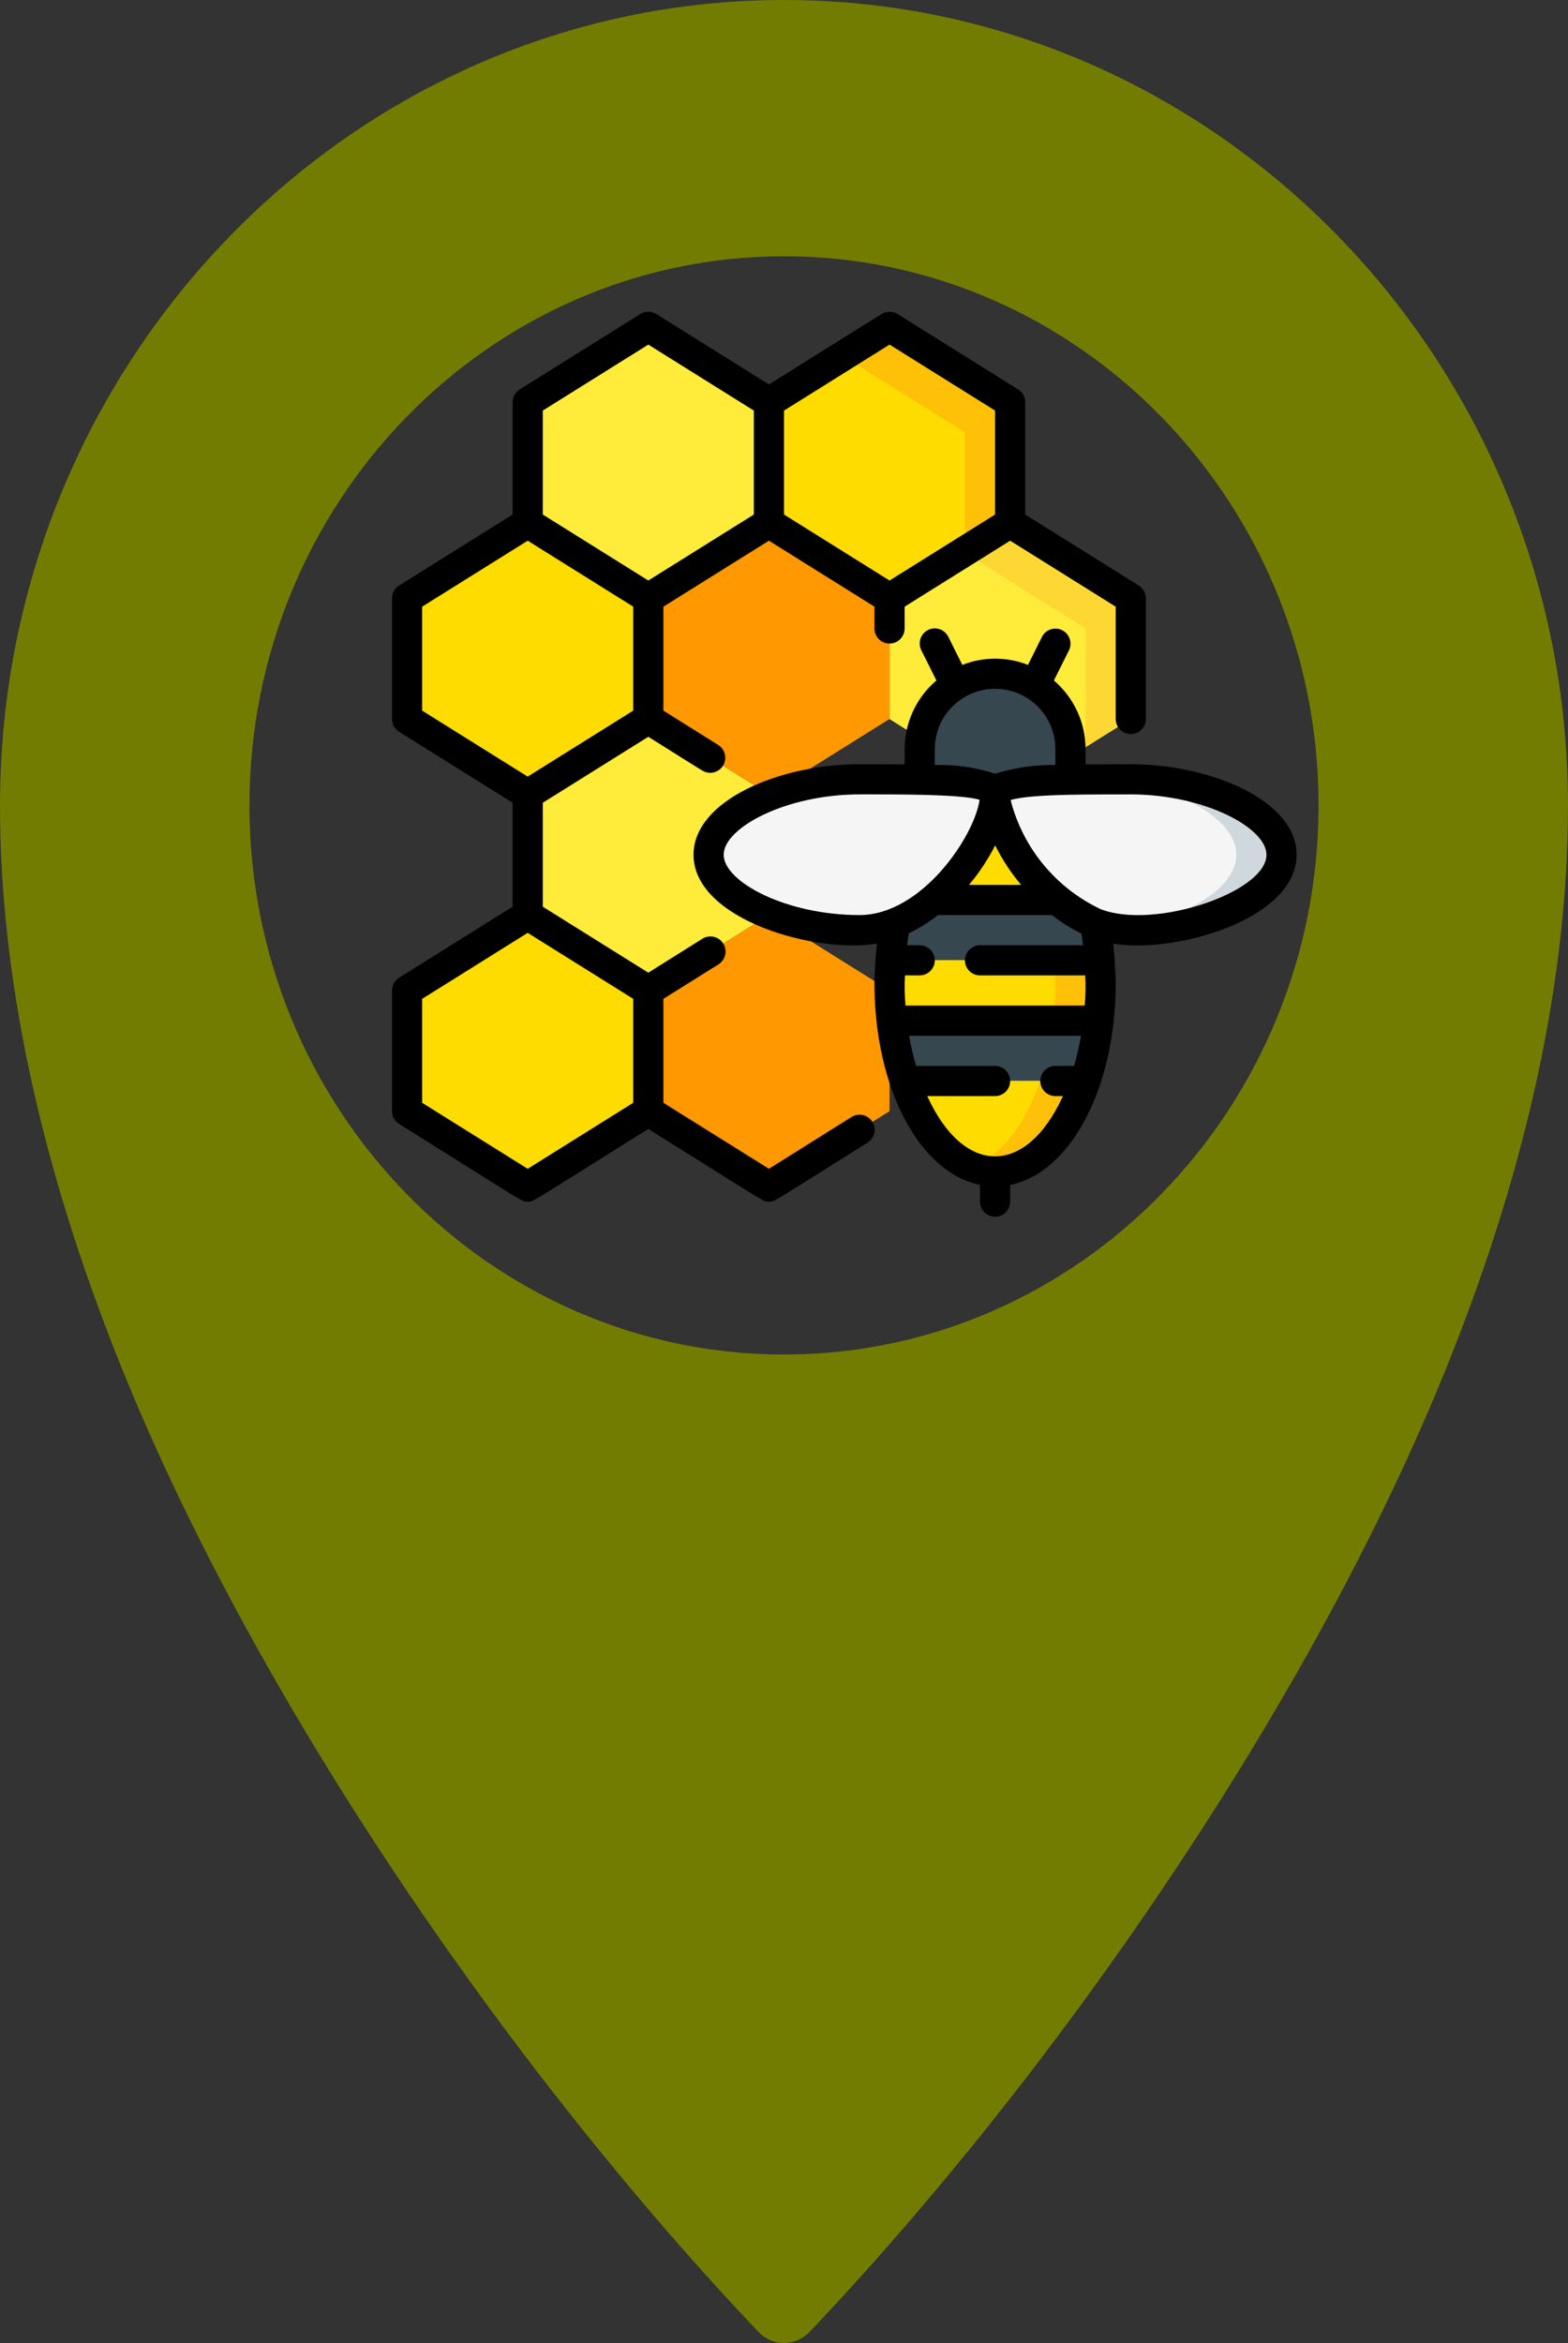 <svg width="156" height="233" viewBox="0 0 156 233" fill="none" xmlns="http://www.w3.org/2000/svg">
<rect x="0" y="0" width="156" height="233" fill="#333333" stroke="none"/>
<path d="M78 0C34.989 0 0 35.928 0 80.094C0 97.182 4.002 115.827 11.899 135.523C25.581 169.643 51.422 206.624 75.492 231.936C76.874 233.355 79.127 233.354 80.508 231.936C104.547 206.663 130.412 169.66 144.101 135.523C151.998 115.827 156 97.182 156 80.094C156 35.928 121.011 0 78 0ZM78 134.703C48.675 134.703 24.818 110.207 24.818 80.094C24.818 49.981 48.675 25.484 78 25.484C107.325 25.484 131.182 49.981 131.182 80.094C131.182 110.207 107.325 134.703 78 134.703Z" fill="#727C00"/>
<g clip-path="url(#clip0)">
<path d="M52.5 40V52L64.5 59.5L76.5 52V40L64.5 32.5L52.5 40Z" fill="#FFEB3A"/>
<path d="M64.5 59.5V71.5L52.5 79L40.5 71.5V59.5L52.5 52L64.5 59.5Z" fill="#FFDC00"/>
<path d="M112.5 59.5V71.5L100.5 79L88.5 71.5V59.5L100.5 52L112.5 59.5Z" fill="#FDD834"/>
<path d="M108 62.5V74.32L100.5 79L88.5 71.5V59.695L96 55L108 62.5Z" fill="#FFEB3A"/>
<path d="M76.5 79V91L64.5 98.5L52.5 91V79L64.5 71.5L76.5 79Z" fill="#FFEB3A"/>
<path d="M64.5 98.5V110.5L52.5 118L40.5 110.5V98.5L52.5 91L64.5 98.5Z" fill="#FFDC00"/>
<path d="M88.5 98.5V110.5L76.5 118L64.5 110.5V98.5L76.5 91L88.5 98.5Z" fill="#FF9801"/>
<path d="M88.5 59.5V71.5L76.5 79L64.5 71.5V59.5L76.5 52L88.5 59.5Z" fill="#FF9801"/>
<path d="M100.5 40V52L88.5 59.5L76.5 52V40L88.5 32.5L100.5 40Z" fill="#FEC108"/>
<path d="M96 43V54.82L88.5 59.5L76.5 52V40.195L84 35.5L96 43Z" fill="#FFDC00"/>
<path d="M109.425 95.5C109.236 92.823 109.159 92.848 106.5 79H91.5C89.08 91.6 88.5 93.573 88.5 97.75C88.474 101.062 88.991 104.355 90.03 107.5C94.122 119.478 103.866 119.51 107.97 107.5C109.232 103.633 109.726 99.557 109.425 95.5Z" fill="#F0C419"/>
<path d="M105.165 89.5H92.835C96.54 86.395 99 81.64 99 79C99.13 80.665 99.644 82.277 100.5 83.71C101.671 85.92 103.255 87.885 105.165 89.5Z" fill="#FFDC00"/>
<path d="M109.425 95.5H88.575C88.658 94.262 88.813 93.03 89.04 91.81C90.422 91.25 91.704 90.47 92.835 89.5H105.165C106.301 90.465 107.581 91.245 108.96 91.81C109.187 93.03 109.342 94.262 109.425 95.5V95.5Z" fill="#37474F"/>
<path d="M109.29 101.5H88.71C88.486 99.508 88.441 97.5 88.575 95.5H109.425C109.559 97.5 109.514 99.508 109.29 101.5V101.5Z" fill="#FEC108"/>
<path d="M109.29 101.5C109.074 103.543 108.631 105.555 107.97 107.5H90.03C89.369 105.555 88.926 103.543 88.71 101.5H109.29Z" fill="#37474F"/>
<path d="M107.97 107.5C103.889 119.446 94.161 119.554 90.03 107.5H107.97Z" fill="#FEC108"/>
<path d="M88.575 95.5H104.925C105.059 97.5 105.014 99.508 104.79 101.5H88.71L88.575 95.5Z" fill="#FFDC00"/>
<path d="M103.47 107.5C102 111.79 99.6 114.955 96.75 116.05C93.9 114.955 91.5 111.79 90.03 107.5H103.47Z" fill="#FFDC00"/>
<path d="M106.5 74.5V77.545C105.069 77.56 99 77.585 99 79C99 77.935 95.94 77.62 91.5 77.545V74.5C91.5 70.358 94.858 67 99 67C103.142 67 106.5 70.358 106.5 74.5Z" fill="#37474F"/>
<path d="M70.5 85C70.5 89.141 78.043 92.5 85.5 92.5C92.957 92.5 99 83.141 99 79C99 77.5 92.957 77.5 85.5 77.5C78.043 77.5 70.5 80.859 70.5 85Z" fill="#F5F5F5"/>
<path d="M127.5 85C127.5 90.25 115.972 93.334 110.835 92.335C106.573 91.641 102.537 87.582 100.5 83.71C99.644 82.277 99.13 80.665 99 79C99 78.043 101.564 77.8 102.54 77.725C105.009 77.491 109.786 77.5 112.5 77.5C119.955 77.5 127.5 80.86 127.5 85Z" fill="#CFD8DC"/>
<path d="M123 85C123 88.615 117.255 91.63 110.835 92.335C104.835 91.359 99 83.382 99 79C99 77.409 106.626 77.515 108.42 77.515C115.74 77.62 123 80.935 123 85Z" fill="#F5F5F5"/>
<path d="M39.705 111.772C52.749 119.932 51.888 119.5 52.5 119.5C53.112 119.5 52.35 119.859 64.5 112.269C76.675 119.878 75.9 119.5 76.5 119.5C77.1 119.5 76.5 119.766 86.31 113.632C87.014 113.193 87.229 112.265 86.789 111.561C86.35 110.857 85.423 110.643 84.719 111.082L76.5 116.232L66 109.669V99.331L71.477 95.902C72.181 95.462 72.395 94.535 71.955 93.831C71.515 93.126 70.588 92.912 69.883 93.352L64.5 96.73L54 90.169V79.831L64.5 73.27C70.35 76.934 69.965 76.744 70.383 76.829C71.086 76.961 71.784 76.577 72.05 75.912C72.316 75.248 72.076 74.489 71.477 74.098L66 70.669V60.331L76.5 53.769L87 60.331V62.5C87 63.328 87.672 64 88.5 64C89.328 64 90 63.328 90 62.5V60.331L100.5 53.769L111 60.331V71.5C111 72.328 111.672 73 112.5 73C113.328 73 114 72.328 114 71.5V59.5C114 58.983 113.734 58.502 113.295 58.228L102 51.169V40C102 39.483 101.734 39.002 101.295 38.728L89.295 31.228C88.809 30.924 88.191 30.924 87.705 31.228L76.5 38.231L65.295 31.228C64.809 30.924 64.191 30.924 63.705 31.228L51.705 38.728C51.266 39.002 51 39.483 51 40V51.169L39.705 58.228C39.266 58.502 39 58.983 39 59.5V71.5C39 72.017 39.266 72.498 39.705 72.772L51 79.831V90.169L39.705 97.228C39.266 97.502 39 97.983 39 98.5V110.5C39 111.017 39.266 111.498 39.705 111.772V111.772ZM78 40.831L88.5 34.269L99 40.831V51.169L88.5 57.731L78 51.169V40.831ZM54 40.831L64.5 34.269L75 40.831V51.169L64.5 57.731L54 51.169V40.831ZM42 70.669V60.331L52.5 53.769L63 60.331V70.669L52.5 77.231L42 70.669ZM42 99.331L52.5 92.769L63 99.331V109.669L52.5 116.232L42 109.669V99.331Z" fill="black"/>
<path d="M108 76.018V74.5C108 71.872 106.849 69.377 104.85 67.671L106.35 64.671C106.712 63.93 106.409 63.037 105.671 62.669C104.934 62.302 104.038 62.598 103.665 63.333L102.274 66.124C100.176 65.294 97.84 65.294 95.74 66.124L94.35 63.331C94.114 62.847 93.636 62.527 93.098 62.493C92.561 62.458 92.046 62.715 91.75 63.165C91.453 63.615 91.421 64.189 91.665 64.669L93.165 67.669C91.16 69.373 90.004 71.869 90 74.5V76.014C88.635 76 87.15 76 85.5 76C77.532 76 69 79.617 69 85C69 91.462 81.188 94.869 87.251 93.837C87.194 94.333 87.157 94.828 87.109 95.326C87.095 95.383 87.084 95.442 87.075 95.5C87.075 95.539 87.094 95.572 87.097 95.611C87.052 96.324 87 97.036 87 97.75C87 108.25 91.5 116.622 97.5 117.834V119.5C97.5 120.329 98.172 121 99 121C99.828 121 100.5 120.329 100.5 119.5V117.834C106.5 116.622 111 108.244 111 97.75C111 97.036 110.948 96.324 110.903 95.611C110.903 95.572 110.925 95.539 110.925 95.5C110.925 95.437 110.895 95.385 110.89 95.325C110.842 94.83 110.808 94.338 110.751 93.844C116.893 94.866 129 91.45 129 85C129 79.617 120.468 76 112.5 76C110.925 76 109.409 76 108 76.018V76.018ZM93 74.5C93 71.186 95.686 68.5 99 68.5C102.314 68.5 105 71.186 105 74.5V76.078C102.97 76.044 100.948 76.336 99.01 76.942C97.071 76.313 95.038 76.02 93 76.074V74.5ZM101.591 88H96.405C97.415 86.791 98.289 85.473 99.009 84.072C99.712 85.478 100.578 86.797 101.591 88ZM85.5 91C78.23 91 72 87.7 72 85C72 82.3 78.23 79 85.5 79C88.5 79 95.597 78.946 97.46 79.537C96.947 83.145 91.719 91 85.5 91V91ZM106.862 106H105C104.172 106 103.5 106.672 103.5 107.5C103.5 108.328 104.172 109 105 109H105.75C102.1 116.995 95.901 116.992 92.25 109H99C99.828 109 100.5 108.328 100.5 107.5C100.5 106.672 99.828 106 99 106H91.138C90.853 105.014 90.623 104.012 90.448 103H107.55C107.376 104.012 107.147 105.014 106.862 106ZM107.912 100H90.09C89.992 99.003 89.973 98 90.034 97H91.5C92.328 97 93 96.329 93 95.5C93 94.672 92.328 94 91.5 94H90.252C90.3 93.603 90.353 93.205 90.415 92.811C91.447 92.315 92.421 91.707 93.321 91H104.654C105.562 91.718 106.546 92.334 107.589 92.838C107.649 93.223 107.702 93.612 107.748 94H97.5C96.672 94 96 94.672 96 95.5C96 96.329 96.672 97 97.5 97H107.966C108.031 98 108.012 99.003 107.91 100H107.912ZM126 85C126 88.731 114.847 92.485 109.512 90.415C105.055 88.313 101.767 84.333 100.545 79.56C102.7 78.91 109.2 79.021 112.5 79C119.771 79 126 82.3 126 85V85Z" fill="black"/>
</g>
<defs>
<clipPath id="clip0">
<rect width="90" height="90" fill="white" transform="translate(39 31)"/>
</clipPath>
</defs>
</svg>
